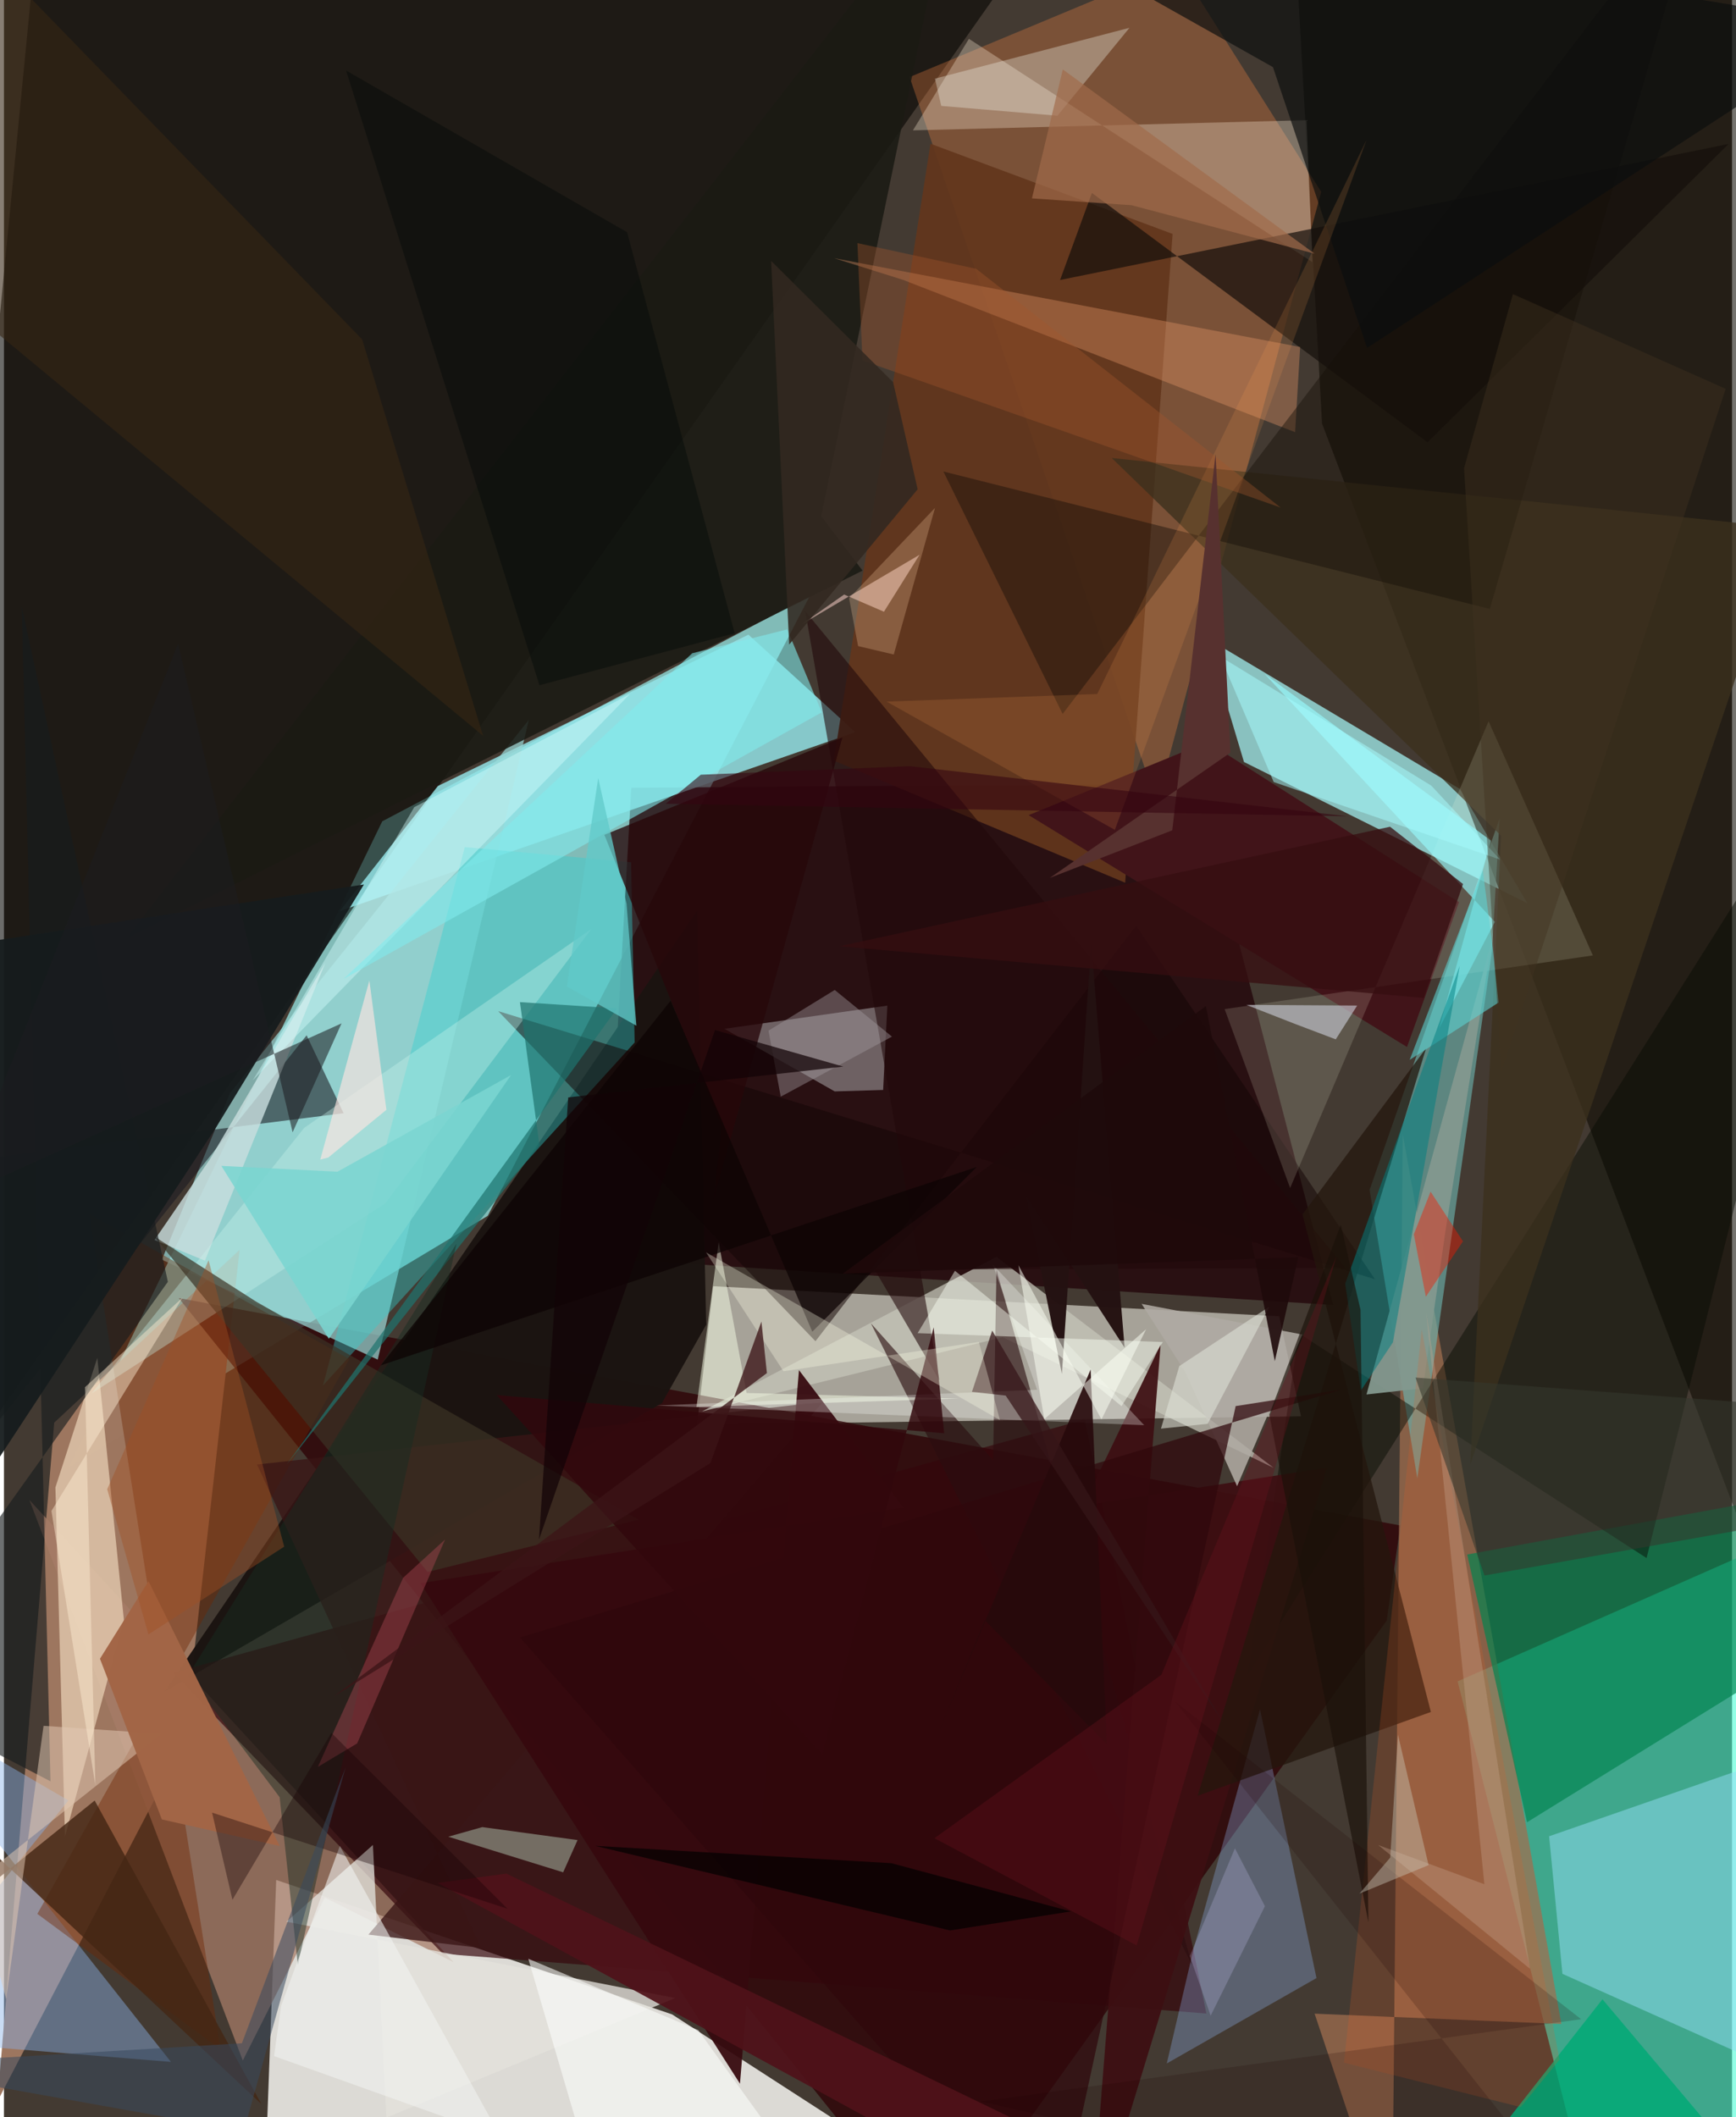 <svg xmlns="http://www.w3.org/2000/svg" width="228" height="278" viewBox="0 0 836 1024"><path fill="#433a32" d="M0 0h836v1024H0z"/><path fill="#9ffaf9" fill-opacity=".671" d="M389.893 288.127L234.028 588.066 31.088 709.96l151.917-312.715z"/><path fill="#f2f1ed" fill-opacity=".871" d="M420.097 1036.914l-293.186.689 4.793-128.328 191.526 65.02z"/><path fill="#3dfdd2" fill-opacity=".561" d="M770.015 1077.085l-66.771-263.87 151.403-66.846L898 994.614z"/><path fill="#c2beb4" fill-opacity=".784" d="M627.48 685.035l-292.187 4.032 7.8-66.974 273.84 14.552z"/><path fill="#9e7760" fill-opacity=".996" d="M114.004 604.509l-89.684 83.56-27.439 328.19 90.223-173.285z"/><path fill="#2d0004" fill-opacity=".765" d="M668.94 783.77L452.34 1086 84.535 627.814l591.008 110.007z"/><path fill="#a6f6f8" fill-opacity=".714" d="M736.988 436.87l-137.1-68.325-17.92-59.892L704.33 381.61z"/><path fill="#23070b" fill-opacity=".808" d="M290.59 608.68l352.451 22.502-65.629-252.092-273.923 1.926z"/><path fill="#040500" fill-opacity=".584" d="M521.86-62L16.822-40.391-62 768.261l302.69-431.453z"/><path fill="#0d0a00" fill-opacity=".569" d="M890.998 871.427l-253.342-666.56L622.89-61.64 865.085-62z"/><path fill="#ff8b45" fill-opacity=".29" d="M567.979-16.85L438.124 37.28l119.55 351.138 79.578-295.645z"/><path fill="#a16e4e" fill-opacity=".729" d="M753.42 978.937l-119.367-5L671.534 1086l5.17-537.39z"/><path fill="#94e6e9" fill-opacity=".827" d="M411.907 354.128l-249.4 86.524 47.41-60.492 150.243-73.194z"/><path fill="#6db1ac" fill-opacity=".639" d="M660.651 575.511l62.906-179.693-3.679 64.036-36.141 255.2z"/><path fill="#a77c68" fill-opacity=".733" d="M115.545 996.6L12.317 725.488l205.231 223.586-62.303-31.239z"/><path fill="#1b1411" fill-opacity=".98" d="M77.538 818.35l240.757-139.688 21.43-37.934-4.422-200.192z"/><path fill="#98d6d5" fill-opacity=".718" d="M76.424 609.264l104.392 48.337 73.087-309.385-144.628 180.586z"/><path fill="#00844f" fill-opacity=".671" d="M860.097 805.092l19.804-84.716-172.027 31.487 28.95 129.498z"/><path fill="#93def5" fill-opacity=".498" d="M867.6 846.415l-120.096 41.728 6.445 66.53 131.136 58.711z"/><path fill="#1a1a14" fill-opacity=".882" d="M395.301 249.665L459.763-62 59.168 453.893l356.202-177.9z"/><path fill="#9e9a9c" fill-opacity=".588" d="M427.365 486.381l-78.817 11.221 53.347 30.281 23.426-.713z"/><path fill="#62361d" fill-opacity=".925" d="M542.414 426.931l22.954-313.779L448.23 69.52l-46.78 298.335z"/><path fill="#34050b" fill-opacity=".678" d="M581.706 973.869l-58.86-287.3-440.965 122.49 130.41 135.929z"/><path fill="#f6e2c4" fill-opacity=".616" d="M24.896 719.424l4.635 168.809 28.494-104.706L45.17 656.715z"/><path fill="#93baf7" fill-opacity=".31" d="M575.55 942.421l32.096-115.695 27.313 130-72.416 41.297z"/><path fill="#30d1d0" fill-opacity=".4" d="M303.386 417.023l1.725 87.184-150.776 165.925 68.586-260.409z"/><path fill="#c6c6ba" fill-opacity=".722" d="M614.282 709.968l-131.177-63.201-145.426 35.91 142.482-74.78z"/><path fill="#fceed8" fill-opacity=".318" d="M630.165 58.126l-190.43 4.928 27.087-44.275 166.18 108.009z"/><path fill="#8ab1e7" fill-opacity=".447" d="M-62 985.554l142.774 11.721L-62 816.535l93.194 54.29z"/><path fill="#6f2600" fill-opacity=".416" d="M16.147 925.676l88.647 65.588L41.21 587.027l125.873 70.342z"/><path fill="#1a1920" fill-opacity=".569" d="M164.304 538.423l-173.458 21.9-14.774 153.659L146.43 500.74z"/><path fill="#080c03" fill-opacity=".471" d="M601.918 809.564l24.495-164.712 168.236 108.724L898 340.343z"/><path fill="#130404" fill-opacity=".525" d="M239.08 489.05l153.506 159.643L547.72 447.73l115.545 171.008z"/><path fill="#140f0a" fill-opacity=".698" d="M834.3 69.641l-145.59 144.28L526.317 93.314l-15.391 42.108z"/><path fill="#2a0d10" fill-opacity=".62" d="M480.152 614.171l-1.631 92.04-59.12-66.167 155.38 310.428z"/><path fill="#e3e2dc" fill-opacity=".769" d="M178.494 892.337l-41.78 37.123 188.004 36.927-139.721 57.828z"/><path fill="#411419" d="M582.18 358.854l121.724 77.468-25.148 70.073-183.033-112.143z"/><path fill="#e89969" fill-opacity=".361" d="M627.058 167.84L401.6 124.867l33.377 10.502 189.653 73.665z"/><path fill="#3b301d" fill-opacity=".78" d="M862.226 255.344L709.341 708.406 724.297 404.2 535.906 221.52z"/><path fill="#ffffe3" fill-opacity=".145" d="M590.535 488.074l178.137-25.972-50.448-113.246L622.22 574.6z"/><path fill="#c9dedd" fill-opacity=".812" d="M99.73 560.514l-26.89 39.229 24.395 9.991 58.167-143.939z"/><path fill="#220709" fill-opacity=".58" d="M648.902 613.164l-261.28-317.585 64.921 372.056-31.304-53.515z"/><path fill="#3d0f12" fill-opacity=".922" d="M640.112 709.841L525.163 1086l34.395-435.698-37.42 77.915z"/><path fill="#160e08" fill-opacity=".439" d="M718.803 294.516L823.083-62 512.158 345.308l-57.69-117.264z"/><path fill="#24160d" fill-opacity=".741" d="M577.465 868.526l112.846-40.512-62.14-240.642 59.83-80.42z"/><path fill="#cbf5ec" fill-opacity=".353" d="M184.48 582.047l99.618-132.648-138.831 96.095L42.363 674.016z"/><path fill="#391515" fill-opacity=".776" d="M396.21 678.061L176.307 935.709l54.588 6.497-108.472-233.869z"/><path fill="#442614" fill-opacity=".816" d="M-62 842.82l21.42 96.08 84.466-68.042 80.66 146.816z"/><path fill="#ccefd4" fill-opacity=".404" d="M270.528 905.572l6.967-15.597-46.079-6.273-16.453 4.648z"/><path fill="#fed4cd" fill-opacity=".518" d="M425.715 295.87l17.234-27.56-57.139 33.714 20.637-14.47z"/><path fill="#f0f3eb" fill-opacity=".337" d="M453.436 51.223l56.218 4.746 34.845-42.523-94.11 24.59z"/><path fill="#afaaa3" fill-opacity=".871" d="M550.358 630.64l77.761 14.818-31.57 73.374-24.958-55.113z"/><path fill="#97fafd" fill-opacity=".647" d="M719.364 406.57l-25.062 90.826 26.95-51.537-111.43-119.967z"/><path fill="#27070a" fill-opacity=".78" d="M343.357 580.02l3.796-35.15-56.684-141.083 115.145-47.11z"/><path fill="#01a975" fill-opacity=".82" d="M679.819 1086h191.92l-45.78-56.57-52.647-62.46z"/><path fill="#f5fde5" fill-opacity=".494" d="M345.778 600.8l-10.755 79.693 127.078-4.062-102.871-2.69z"/><path fill="#36090e" fill-opacity=".937" d="M435.152 729.165l-233.638 36.572 154.552 242.077 28.54-345.133z"/><path fill="#3b3224" fill-opacity=".698" d="M307.1 735.043L121.954 629.527 72.68 597.98l132.259 162.324z"/><path fill="#83988f" fill-opacity=".945" d="M659.156 674.464l60.846-220.256-22.636 141.133-10.96 76.084z"/><path fill="#171c1d" fill-opacity=".627" d="M79.295 619.966L8.607 293.292 22.518 861.57-62 817.658z"/><path fill="#fdfffd" fill-opacity=".282" d="M478.393 611.664l73.225 77.646-236.083-9.504 184.286-7.64z"/><path fill="#e1c8b3" fill-opacity=".514" d="M1.055 966.965l-15.033-56.689 90.193-71.683-57.055-3.863z"/><path fill="#0b0e0e" fill-opacity=".678" d="M446.082-62L898 12.597l-238.57 155.7-45.52-135.83z"/><path fill="#e05c26" fill-opacity=".196" d="M733.77 1019.131l18.759-22.947-66.672-353.16-37.574 354.636z"/><path fill="#241212" fill-opacity=".984" d="M511.8 664.515l14.168-208.184 16.175 195.517-47.844-73.792z"/><path fill="#1e736e" fill-opacity=".702" d="M296.624 487.734L136.718 708.409l122.328-154.553-9.428-69.163z"/><path fill="#2f070b" fill-opacity=".729" d="M647.103 672.079l-397.5 119.877L507.753 1086l88.108-405.917z"/><path fill="#d8fefe" fill-opacity=".404" d="M198.488 390.393l104.297-54.664-182.422 186.789 21.177-35.004z"/><path fill="#ffa156" fill-opacity=".149" d="M537.419 401.377L659.167 67.706l-130.27 267.96-101.88 3.672z"/><path fill="#f8fff1" fill-opacity=".463" d="M442.004 644.801l118.635 4.293-20.002 31.005-80.577-65.466z"/><path fill="#fdfffd" fill-opacity=".557" d="M335.863 981.902L410.817 1086l-122.307-19.898-34.85-118.724z"/><path fill="#31080c" fill-opacity=".835" d="M238.406 674.747l216.426 18.475-5.061-51.208-53.948 206.546z"/><path fill="#5cd3d4" fill-opacity=".576" d="M720.181 457.99l2.847 26.919-42.979 27.713 35.354-91.839z"/><path fill="#362614" fill-opacity=".592" d="M231.8 355.892L-62 112.486-46.426-62l219.693 226.14z"/><path fill="#a29c9f" fill-opacity=".42" d="M429.586 501.377l-27.684-22.567-32.028 19.684 5.91 31.93z"/><path fill="#fdecd2" fill-opacity=".459" d="M22.971 730.78l21.25 132.649-5.005-192.507 47.22-43.346z"/><path fill="#80eaed" fill-opacity=".592" d="M395.634 344.532l-16.696-40.122-45.974 11.54-168.74 157.577z"/><path fill="#162c22" fill-opacity=".459" d="M89.067 810.3l129.817-208.728-76.714 348.823-8.801-81.144z"/><path fill="#d2d5e1" fill-opacity=".573" d="M654.652 486.356L644.285 502.7l-20.103-7.617-23.176-9.064z"/><path fill="#a5fafc" fill-opacity=".522" d="M723.804 415.748l-109.522-37.49-25.848-60.705 102.051 62.424z"/><path fill="#a26546" fill-opacity=".988" d="M46.445 802.278L76.38 879.99l57.028 12.882-63.473-128.146z"/><path fill="#4f1219" fill-opacity=".922" d="M243.06 906.185l-33.272 4.516 224.083 122.442 101.291 14.276z"/><path fill="#0d0303" fill-opacity=".729" d="M322.492 484.008l-140.24 176.37 288.354-95.954-79.554 79.683z"/><path fill="#27090b" fill-opacity=".91" d="M525.697 662.365L451.17 840.277l23.368-56.606 59.017 59.944z"/><path fill="#007f80" fill-opacity=".514" d="M671.926 649.27l-15.498 23.305-7.577-51.705 55.412-153.765z"/><path fill="#1a1109" fill-opacity=".639" d="M656.27 633.547l-9.556-41.203-34.565 91.835 47.938 245.65z"/><path fill="#351618" fill-opacity=".722" d="M478.082 643.557l111.921 189.979L484.597 674.98l-16.316-1.776z"/><path fill="#f2f3f1" fill-opacity=".58" d="M130.658 994.457l109.644 39.145-77.808-140.78-28.396 77.252z"/><path fill="#161c1d" fill-opacity=".945" d="M102.87 544.92L-62 796V463.668l236.148-35.866z"/><path fill="#a2562d" fill-opacity=".365" d="M415.307 174.352l-2.426-56.768 57.474 12.435 147.25 115.47z"/><path fill="#ffffea" fill-opacity=".31" d="M377.103 663.23l94.55-14.152 10.17 37.758-142.173-81.11z"/><path fill="#f11b00" fill-opacity=".427" d="M705.826 600.393l-15.666-24.05-8.108 20.675 5.811 30.173z"/><path fill="#ab4955" fill-opacity=".42" d="M213.402 744.593l-20.281 18.514-41.276 91.493 19.039-11.387z"/><path fill="#a16b4a" fill-opacity=".678" d="M512.243 33.577l121.793 89.117-88.507-23.432-48.225-3.32z"/><path fill="#61c9c9" fill-opacity=".749" d="M301.183 437.12l4.776 58.984-33.643-18.987 15.173-100.78z"/><path fill="#57312f" d="M593.328 364.025l-87.336 60.573 59.205-23.013 20.94-181.892z"/><path fill="#3b1417" fill-opacity=".765" d="M341.777 707.622l-182.388 113L369.1 664.11l-2.666-24.922z"/><path fill="#ffe6e1" fill-opacity=".635" d="M185.022 536.772l-28.13 23.098-3.859.97 23.743-86.605z"/><path fill="#030908" fill-opacity=".447" d="M259.054 331.415l94.444-25.137-52.05-193.965-135.932-78.208z"/><path fill="#322820" fill-opacity=".882" d="M371.13 126.185l8.74 185.575 62.152-75.108-11.862-51.792z"/><path fill="#350e11" fill-opacity=".753" d="M670.552 399.86l35.313 27.712-19.088 55.091-282.648-24.998z"/><path fill="#c7a58d" fill-opacity=".349" d="M688.1 635.115l28.088 276.218-51.381-18.962 73.48 59.909z"/><path fill="#180003" fill-opacity=".369" d="M158.382 838.128l-47.85 80.736-9.856-42.164L243.6 923.187z"/><path fill="#1f0505" fill-opacity=".18" d="M566.472 822.908l196.526 153.72-290.371 39.788L774.616 1086z"/><path fill="#340510" fill-opacity=".58" d="M650.053 394.827l-329.897-6.08 16.956-14.044 101.093-4.136z"/><path fill="#e0e3d8" fill-opacity=".573" d="M559.727 690.98l22.584-2.325 29.934-56.743-43.648 28.814z"/><path fill="#1e090a" fill-opacity=".902" d="M626.162 608.126l-220.381 7.926L581.465 486.6l33.338 171.743z"/><path fill="#7ad5d0" fill-opacity=".867" d="M161.347 566.715l-56.174-2.816 51.988 83.632 88.17-127.58z"/><path fill="#a05024" fill-opacity=".408" d="M98.982 609.56l36.59 138.504-65.678 42.447-19.949-70.226z"/><path fill="#1d1d1f" fill-opacity=".549" d="M139.642 547.66l-55.4-236.239-106.304 267.2 185.372-83.646z"/><path fill="#ffd4a8" fill-opacity=".251" d="M450.42 245.652l-41.577 43.72 4.358 23.122 17.254 4.064z"/><path fill="#394a5e" fill-opacity=".537" d="M-62 998.894l177.11-10.639 50.088-133.288-49.16 175.712z"/><path fill="#66131d" fill-opacity=".365" d="M644.475 607.996L559.92 810.04l-109.755 79.047 97.805 51.854z"/><path fill="#41321f" fill-opacity=".424" d="M706.358 226.457l23.63-84.195 102.938 45.804-108.542 330.207z"/><path fill="#34372d" fill-opacity=".565" d="M682.86 666.286l33.385 95.733 152.088-26.99L898 682.53z"/><path fill="#010000" fill-opacity=".682" d="M516.173 924.486l-58.464 9.2-171.678-40.908 143.228 8.372z"/><path fill="#cbc9b9" fill-opacity=".416" d="M689.195 902.093l-14.816-63.057-3.742 59.43-14.843 17.388z"/><path fill="#fbfff3" fill-opacity=".518" d="M530.938 686.532l-40.159-74.566 12.489 74.46 49.3-43.561z"/><path fill="#d4cfff" fill-opacity=".22" d="M610.019 921.952l-26.253 52.961-10.081-28.875 21.823-52.07z"/><path fill="#130406" fill-opacity=".725" d="M258.835 744.595l85.152-246.4 62.036 17.67-133.055 14.912z"/></svg>